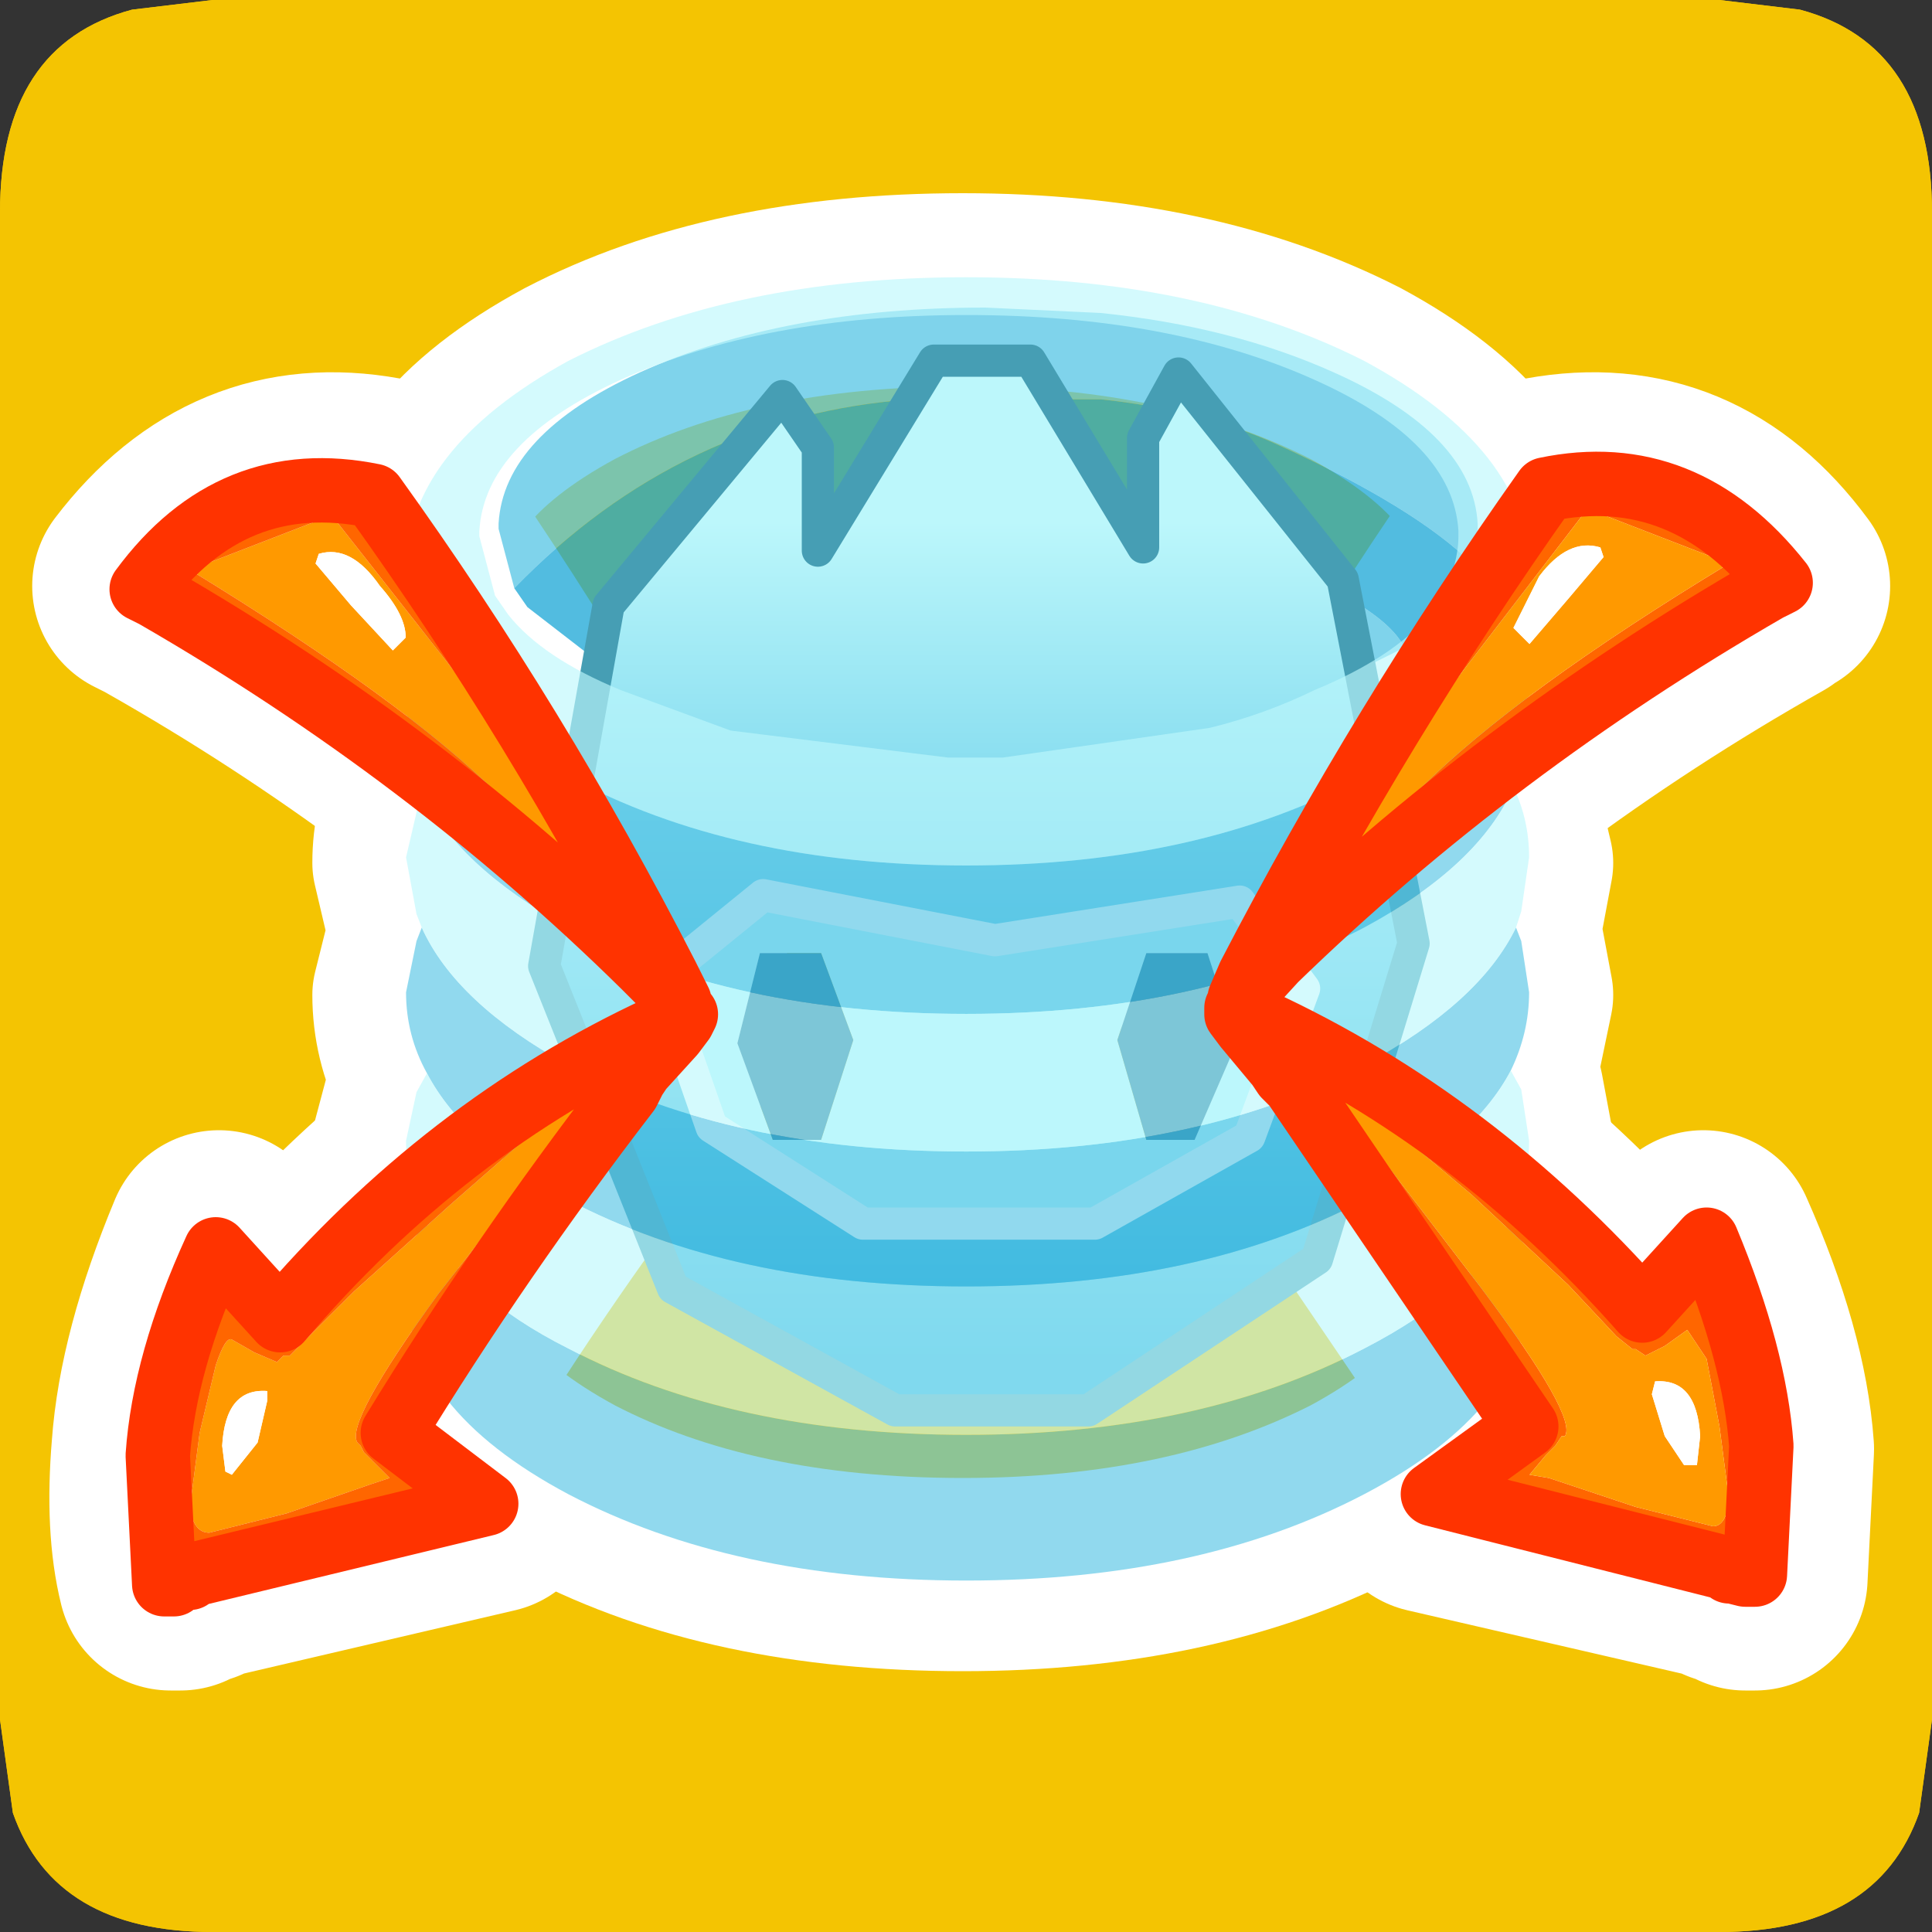 <?xml version="1.0" encoding="UTF-8" standalone="no"?>
<svg xmlns:ffdec="https://www.free-decompiler.com/flash" xmlns:xlink="http://www.w3.org/1999/xlink" ffdec:objectType="frame" height="30.0px" width="30.0px" xmlns="http://www.w3.org/2000/svg">
  <rect width="100%" height="100%" fill="#333333" stroke="none"/>
  <g transform="matrix(1.0, 0.0, 0.0, 1.0, 0.0, 0.0)">
    <use ffdec:characterId="1" height="30.0" transform="matrix(1.0, 0.0, 0.0, 1.0, 0.0, 0.0)" width="30.0" xlink:href="#shape0"/>
    <use ffdec:characterId="3" height="8.2" transform="matrix(0.813, 0.0, 0.0, 0.838, 7.742, 4.776)" width="18.7" xlink:href="#sprite0"/>
    <use ffdec:characterId="4" height="16.8" transform="matrix(1.0, 0.0, 0.0, 1.0, 8.2, 5.35)" width="14.0" xlink:href="#shape2"/>
    <use ffdec:characterId="6" height="24.15" transform="matrix(0.813, 0.0, 0.0, 0.838, 6.305, 4.305)" width="21.45" xlink:href="#sprite1"/>
    <use ffdec:characterId="7" height="30.0" transform="matrix(1.0, 0.0, 0.0, 1.0, 0.0, 0.0)" width="30.0" xlink:href="#shape4"/>
    <use ffdec:characterId="3" height="8.2" transform="matrix(0.813, 0.0, 0.0, 0.838, 7.742, 4.776)" width="18.7" xlink:href="#sprite0"/>
    <use ffdec:characterId="4" height="16.8" transform="matrix(1.0, 0.0, 0.0, 1.0, 8.2, 5.35)" width="14.0" xlink:href="#shape2"/>
    <use ffdec:characterId="6" height="24.15" transform="matrix(0.813, 0.0, 0.0, 0.838, 6.305, 4.305)" width="21.45" xlink:href="#sprite1"/>
    <use ffdec:characterId="8" height="18.1" transform="matrix(1.0, 0.0, 0.0, 1.0, 1.7, 7.0)" width="26.45" xlink:href="#shape5"/>
  </g>
  <defs>
    <g id="shape0" transform="matrix(1.0, 0.0, 0.0, 1.0, 0.0, 0.0)">
      <path d="M0.0 0.0 L30.0 0.0 30.0 30.0 0.0 30.0 0.0 0.0" fill="#33cc66" fill-opacity="0.0" fill-rule="evenodd" stroke="none"/>
      <path d="M27.95 0.15 Q30.0 0.7 30.0 3.3 L30.0 26.7 29.8 28.15 Q29.15 30.0 26.7 30.0 L3.3 30.0 Q0.85 30.0 0.2 28.15 L0.0 26.7 0.0 3.3 Q0.0 0.7 2.05 0.15 L3.3 0.0 26.7 0.0 27.95 0.15" fill="#f4c402" fill-rule="evenodd" stroke="none"/>
      <path d="M23.55 9.0 L23.3 10.15 23.55 11.3 23.3 12.35 23.55 13.4 23.4 14.2 23.35 14.45 23.4 14.65 23.55 15.45 23.3 16.65 23.4 16.95 23.55 17.75 23.3 18.9 23.4 19.15 23.55 19.95 Q23.55 21.8 21.05 23.15 18.5 24.45 14.95 24.45 11.35 24.45 8.85 23.15 6.35 21.8 6.35 19.95 L6.55 19.2 6.65 18.9 Q6.35 18.4 6.35 17.75 L6.55 17.0 6.65 16.7 Q6.35 16.1 6.35 15.45 L6.55 14.65 6.6 14.45 6.55 14.25 6.35 13.4 Q6.35 12.8 6.6 12.35 L6.35 11.3 Q6.35 10.7 6.65 10.15 6.35 9.6 6.35 9.0 6.35 7.15 8.85 5.8 11.35 4.5 14.95 4.5 18.5 4.5 21.05 5.8 23.55 7.15 23.55 9.0 Z" fill="none" stroke="#ffffff" stroke-linecap="round" stroke-linejoin="round" stroke-width="3.0"/>
      <path d="M27.6 9.1 Q27.55 9.1 27.45 9.2 23.2 11.6 19.8 14.9 L19.25 15.5 19.4 15.15 19.45 15.05 Q21.45 11.15 24.0 7.6 26.2 7.2 27.6 9.1 M26.45 19.3 Q27.25 21.1 27.35 22.5 L27.25 24.5 27.1 24.5 27.05 24.45 26.9 24.4 26.85 24.4 26.8 24.35 22.25 23.3 23.7 22.2 20.1 16.9 20.0 16.7 19.85 16.55 19.35 15.95 19.2 15.8 19.15 15.7 19.25 15.75 19.55 15.85 Q22.9 17.4 25.45 20.4 L26.45 19.3 M2.25 9.1 L2.45 9.2 Q6.7 11.6 10.1 14.9 L10.6 15.5 10.5 15.15 10.45 15.05 Q8.4 11.15 5.9 7.6 3.7 7.2 2.25 9.1 M3.4 19.3 Q2.65 21.1 2.55 22.5 2.45 23.7 2.65 24.5 L2.8 24.5 2.85 24.45 3.0 24.4 3.05 24.4 3.1 24.35 7.6 23.3 6.2 22.2 Q7.85 19.45 9.8 16.9 L9.9 16.7 10.05 16.55 10.55 15.95 10.65 15.8 10.7 15.7 10.6 15.75 10.35 15.85 Q7.0 17.4 4.4 20.4 L3.4 19.3 Z" fill="none" stroke="#ffffff" stroke-linecap="round" stroke-linejoin="round" stroke-width="3.5"/>
    </g>
    <g id="sprite0" transform="matrix(1.0, 0.0, 0.0, 1.0, 18.7, 8.2)">
      <use ffdec:characterId="2" height="8.2" transform="matrix(1.0, 0.0, 0.0, 1.0, -18.7, -8.2)" width="18.7" xlink:href="#shape1"/>
    </g>
    <g id="shape1" transform="matrix(1.0, 0.0, 0.0, 1.0, 18.7, 8.2)">
      <path d="M-18.4 -3.0 L-18.7 -4.1 -18.7 -4.2 Q-18.6 -5.85 -16.0 -7.0 -13.25 -8.2 -9.4 -8.2 L-7.2 -8.1 Q-4.7 -7.85 -2.75 -7.0 -0.1 -5.85 0.0 -4.2 L0.0 -4.1 -0.1 -3.45 Q-1.2 -4.5 -3.8 -5.65 -5.25 -6.3 -7.2 -6.5 L-10.8 -6.5 Q-15.2 -6.2 -18.4 -3.0 M-1.4 -1.9 L-2.75 -1.25 -4.75 -0.55 -8.7 0.0 -8.8 0.0 -8.9 0.0 -9.0 0.0 -9.4 0.0 -9.5 0.0 -9.75 0.0 -13.9 -0.5 Q-15.0 -0.8 -16.0 -1.25 L-16.75 -1.6 Q-13.25 -4.25 -10.55 -4.5 L-7.2 -4.35 -4.85 -3.8 Q-1.85 -2.8 -1.4 -1.9" fill="#55c4e4" fill-opacity="0.749" fill-rule="evenodd" stroke="none"/>
      <path d="M-0.1 -3.45 L-0.3 -3.0 -0.55 -2.65 Q-0.9 -2.25 -1.4 -1.9 -1.85 -2.8 -4.85 -3.8 L-7.2 -4.35 -10.55 -4.5 Q-13.25 -4.25 -16.75 -1.6 L-18.15 -2.65 -18.4 -3.0 Q-15.2 -6.2 -10.8 -6.5 L-7.2 -6.5 Q-5.25 -6.3 -3.8 -5.65 -1.2 -4.5 -0.1 -3.45" fill="#18a6d6" fill-opacity="0.749" fill-rule="evenodd" stroke="none"/>
    </g>
    <g id="shape2" transform="matrix(1.0, 0.0, 0.0, 1.0, -8.2, -5.35)">
      <path d="M12.7 8.55 L14.5 5.6 16.0 5.6 17.75 8.5 17.75 6.8 18.3 5.8 20.85 9.0 21.95 14.65 20.45 19.55 16.9 21.9 13.9 21.9 10.45 20.0 8.45 15.0 9.45 9.4 12.15 6.15 12.7 6.95 12.7 8.55 M20.25 15.35 L19.25 14.0 15.45 14.6 11.85 13.9 10.25 15.2 11.05 17.5 13.4 19.0 17.0 19.0 19.4 17.65 20.25 15.35" fill="url(#gradient0)" fill-rule="evenodd" stroke="none"/>
      <path d="M20.25 15.35 L19.4 17.65 17.0 19.0 13.4 19.0 11.05 17.5 10.25 15.2 11.85 13.9 15.45 14.6 19.25 14.0 20.25 15.35 M18.75 14.8 L17.8 14.8 17.35 16.15 17.8 17.7 18.55 17.7 19.2 16.2 18.75 14.8 M13.25 16.15 L12.75 14.8 11.8 14.8 11.45 16.2 12.0 17.7 12.75 17.7 13.25 16.15" fill="#bcf7fb" fill-rule="evenodd" stroke="none"/>
      <path d="M18.75 14.8 L19.2 16.2 18.55 17.7 17.8 17.7 17.35 16.15 17.8 14.8 18.75 14.8 M13.25 16.15 L12.75 17.7 12.0 17.7 11.45 16.2 11.8 14.8 12.75 14.8 13.25 16.15" fill="#096c93" fill-rule="evenodd" stroke="none"/>
      <path d="M12.7 8.55 L12.7 6.95 12.15 6.15 9.45 9.4 8.45 15.0 10.45 20.0 13.9 21.9 16.9 21.9 20.45 19.55 21.95 14.65 20.85 9.0 18.3 5.8 17.75 6.8 17.75 8.5 16.0 5.6 14.5 5.6 12.7 8.55" fill="none" stroke="#469eb4" stroke-linecap="round" stroke-linejoin="round" stroke-width="0.5"/>
      <path d="M20.25 15.35 L19.4 17.65 17.0 19.0 13.4 19.0 11.05 17.5 10.25 15.2 11.85 13.9 15.45 14.6 19.25 14.0 20.25 15.35 Z" fill="none" stroke="#ffffff" stroke-linecap="round" stroke-linejoin="round" stroke-width="0.5"/>
    </g>
    <linearGradient gradientTransform="matrix(0.0, -0.008, 0.008, 0.0, 15.2, 14.65)" gradientUnits="userSpaceOnUse" id="gradient0" spreadMethod="pad" x1="-819.2" x2="819.2">
      <stop offset="0.008" stop-color="#10a2d5"/>
      <stop offset="1.0" stop-color="#bcf7fb"/>
    </linearGradient>
    <g id="sprite1" transform="matrix(1.0, 0.0, 0.0, 1.0, 21.45, 24.15)">
      <use ffdec:characterId="5" height="24.15" transform="matrix(1.0, 0.0, 0.0, 1.0, -21.45, -24.15)" width="21.45" xlink:href="#shape3"/>
    </g>
    <g id="shape3" transform="matrix(1.0, 0.0, 0.0, 1.0, 21.45, 24.15)">
      <path d="M-21.15 -14.65 L-21.45 -15.95 -21.1 -17.3 -20.8 -16.8 Q-20.05 -15.75 -18.35 -14.9 -15.2 -13.25 -10.75 -13.25 -6.3 -13.25 -3.15 -14.9 -1.45 -15.75 -0.65 -16.8 L-0.35 -17.3 Q0.0 -16.65 0.0 -15.95 0.0 -15.25 -0.3 -14.7 -0.95 -13.25 -3.15 -12.1 -6.3 -10.5 -10.75 -10.5 -15.2 -10.5 -18.35 -12.1 -20.5 -13.25 -21.15 -14.65 M-0.25 -12.1 L-0.15 -11.85 0.0 -10.9 Q0.0 -10.15 -0.35 -9.45 -1.05 -8.15 -3.15 -7.05 -6.3 -5.45 -10.75 -5.45 -15.2 -5.45 -18.35 -7.05 -20.35 -8.1 -21.05 -9.4 -21.45 -10.1 -21.45 -10.9 L-21.25 -11.85 -21.15 -12.1 Q-20.5 -10.7 -18.35 -9.55 -15.2 -7.95 -10.75 -7.95 -6.3 -7.95 -3.15 -9.55 -0.95 -10.7 -0.25 -12.1 M-0.35 -6.7 L-0.15 -6.45 0.0 -5.45 Q0.0 -3.2 -3.15 -1.6 -6.3 0.0 -10.75 0.0 -15.2 0.0 -18.35 -1.6 -21.45 -3.2 -21.45 -5.45 L-21.25 -6.4 -21.1 -6.7 Q-20.4 -5.3 -18.35 -4.3 -15.2 -2.7 -10.75 -2.7 -6.3 -2.7 -3.15 -4.3 -1.05 -5.35 -0.35 -6.7" fill="#55c4e4" fill-opacity="0.647" fill-rule="evenodd" stroke="none"/>
      <path d="M-21.1 -17.3 L-21.45 -18.7 Q-21.45 -20.95 -18.35 -22.6 -15.2 -24.15 -10.75 -24.15 -6.3 -24.15 -3.15 -22.6 0.0 -20.95 0.0 -18.7 0.0 -18.0 -0.35 -17.3 L-0.65 -16.8 Q-1.45 -15.75 -3.15 -14.9 -6.3 -13.25 -10.75 -13.25 -15.2 -13.25 -18.35 -14.9 -20.05 -15.75 -20.8 -16.8 L-21.1 -17.3 M-0.3 -14.7 Q0.0 -14.1 0.0 -13.4 L-0.15 -12.4 -0.25 -12.1 Q-0.95 -10.7 -3.15 -9.55 -6.3 -7.95 -10.75 -7.95 -15.2 -7.95 -18.35 -9.55 -20.5 -10.7 -21.15 -12.1 L-21.25 -12.35 -21.45 -13.4 -21.15 -14.65 Q-20.5 -13.25 -18.35 -12.1 -15.2 -10.5 -10.75 -10.5 -6.3 -10.5 -3.15 -12.1 -0.95 -13.25 -0.3 -14.7 M-0.35 -9.45 L-0.15 -9.1 0.0 -8.15 Q0.0 -7.4 -0.35 -6.7 -1.05 -5.35 -3.15 -4.3 -6.3 -2.7 -10.75 -2.7 -15.2 -2.7 -18.35 -4.3 -20.4 -5.3 -21.1 -6.7 -21.45 -7.35 -21.45 -8.15 L-21.25 -9.05 -21.05 -9.4 Q-20.35 -8.1 -18.35 -7.05 -15.2 -5.45 -10.75 -5.45 -6.3 -5.45 -3.15 -7.05 -1.05 -8.15 -0.35 -9.45 M-1.35 -19.35 L-1.35 -19.45 Q-1.45 -21.1 -4.1 -22.25 -6.85 -23.45 -10.75 -23.45 -14.6 -23.45 -17.35 -22.25 -19.95 -21.1 -20.05 -19.45 L-20.05 -19.35 -19.75 -18.25 -19.5 -17.9 Q-18.85 -17.1 -17.35 -16.5 L-15.25 -15.75 -11.1 -15.25 -10.85 -15.25 -10.75 -15.25 -10.35 -15.25 -10.25 -15.25 -10.15 -15.25 -10.05 -15.25 -6.1 -15.8 Q-5.05 -16.05 -4.1 -16.5 -2.6 -17.1 -1.9 -17.9 L-1.65 -18.25 Q-1.35 -18.85 -1.35 -19.35" fill="#bcf7fb" fill-opacity="0.647" fill-rule="evenodd" stroke="none"/>
    </g>
    <g id="shape4" transform="matrix(1.0, 0.0, 0.0, 1.0, 0.0, 0.0)">
      <path d="M19.4 15.15 Q21.45 11.2 24.0 7.6 26.15 7.15 27.65 9.05 L27.45 9.15 Q23.2 11.6 19.8 14.9 L19.25 15.5 19.9 14.5 19.9 14.4 19.4 15.15 M26.85 8.75 L24.65 7.9 22.5 10.7 20.75 13.35 22.05 12.25 Q23.55 10.75 26.85 8.75 M24.35 19.95 L22.85 18.55 21.6 17.5 20.55 16.8 23.0 20.0 Q24.5 22.0 24.3 22.3 L24.25 22.3 24.15 22.45 24.0 22.6 23.75 22.9 24.05 22.95 25.4 23.4 26.6 23.7 Q26.8 23.7 26.85 23.3 L26.7 22.15 26.5 21.1 26.2 20.65 25.85 20.9 25.55 21.05 25.4 20.95 25.35 20.95 25.1 20.75 24.35 19.95 M27.1 24.45 L26.9 24.4 26.85 24.4 26.8 24.35 22.25 23.2 23.7 22.15 20.1 16.85 19.95 16.7 19.85 16.55 19.35 15.95 19.2 15.75 19.2 15.65 19.3 15.7 19.55 15.85 Q22.9 17.4 25.5 20.35 L26.5 19.25 Q27.25 21.05 27.35 22.45 L27.25 24.45 27.1 24.45" fill="#ff6600" fill-rule="evenodd" stroke="none"/>
      <path d="M24.85 8.5 Q24.35 8.35 23.9 8.95 L23.5 9.75 23.75 10.0 24.35 9.3 24.9 8.65 24.85 8.5 M26.85 8.75 Q23.55 10.75 22.05 12.25 L20.75 13.35 22.5 10.7 24.65 7.9 26.85 8.75 M24.35 19.95 L25.1 20.75 25.35 20.95 25.4 20.95 25.55 21.05 25.85 20.9 26.2 20.65 26.5 21.1 26.7 22.15 26.85 23.3 Q26.8 23.7 26.6 23.7 L25.4 23.4 24.05 22.95 23.75 22.9 24.0 22.6 24.15 22.45 24.25 22.3 24.3 22.3 Q24.5 22.0 23.0 20.0 L20.55 16.8 21.6 17.5 22.85 18.55 24.35 19.95 M25.7 21.45 L25.65 21.65 25.85 22.3 26.15 22.75 26.35 22.75 26.4 22.3 Q26.35 21.4 25.7 21.45" fill="#ff9900" fill-rule="evenodd" stroke="none"/>
      <path d="M24.85 8.5 L24.9 8.65 24.35 9.3 23.75 10.0 23.5 9.75 23.9 8.95 Q24.35 8.35 24.85 8.5 M25.7 21.45 Q26.35 21.4 26.4 22.3 L26.35 22.75 26.15 22.75 25.85 22.3 25.65 21.65 25.7 21.45" fill="#ffffff" fill-rule="evenodd" stroke="none"/>
      <path d="M19.25 15.5 L19.4 15.15 19.9 14.4 19.9 14.5 19.25 15.5 M27.1 24.5 L26.9 24.55 Q26.85 24.45 27.1 24.45 L27.1 24.5" fill="#ffda10" fill-rule="evenodd" stroke="none"/>
      <path d="M27.25 24.45 L27.25 24.5 27.1 24.5 27.1 24.45 27.25 24.45" fill="#fefe78" fill-rule="evenodd" stroke="none"/>
      <path d="M19.4 15.15 Q21.45 11.2 24.0 7.6 26.15 7.15 27.65 9.05 L27.45 9.15 Q23.2 11.6 19.8 14.9 L19.25 15.5 19.4 15.15 M27.1 24.45 L26.9 24.4 26.85 24.4 26.8 24.35 22.25 23.2 23.7 22.15 20.1 16.85 19.95 16.7 19.85 16.55 19.35 15.95 19.2 15.75 19.2 15.65 19.3 15.7 19.55 15.85 Q22.9 17.4 25.5 20.35 L26.5 19.25 Q27.25 21.05 27.35 22.45 L27.25 24.45 27.1 24.45 Z" fill="none" stroke="#ff3300" stroke-linecap="round" stroke-linejoin="round" stroke-width="1.0"/>
      <path d="M4.9 8.75 L5.45 9.4 6.1 10.1 6.3 9.9 Q6.3 9.55 5.9 9.1 5.45 8.45 4.95 8.6 L4.9 8.75 M2.95 8.85 L5.15 8.0 7.35 10.8 9.05 13.45 7.75 12.35 Q6.3 10.9 2.95 8.85 M3.6 20.8 L3.95 21.0 4.3 21.15 4.4 21.05 4.5 21.05 4.7 20.85 5.5 20.05 7.0 18.7 8.2 17.65 9.3 16.9 6.8 20.1 Q5.35 22.1 5.55 22.4 L5.6 22.45 5.65 22.55 5.8 22.7 6.05 22.95 5.75 23.05 4.45 23.5 3.25 23.8 Q3.0 23.8 2.95 23.4 L3.1 22.25 3.35 21.2 Q3.5 20.75 3.6 20.8 M4.15 21.6 Q3.5 21.55 3.45 22.45 L3.5 22.85 3.6 22.9 4.0 22.4 4.15 21.75 4.15 21.6" fill="#ff9900" fill-rule="evenodd" stroke="none"/>
      <path d="M10.55 15.55 L10.0 15.0 Q6.65 11.7 2.4 9.25 L2.2 9.15 Q3.6 7.25 5.8 7.7 8.35 11.25 10.35 15.15 L9.9 14.45 9.9 14.6 10.55 15.55 M2.95 8.85 Q6.3 10.9 7.75 12.35 L9.05 13.45 7.35 10.8 5.15 8.0 2.95 8.85 M3.6 20.8 Q3.5 20.75 3.35 21.2 L3.1 22.25 2.95 23.4 Q3.0 23.8 3.25 23.8 L4.45 23.5 5.75 23.05 6.05 22.95 5.8 22.7 5.65 22.55 5.6 22.45 5.55 22.4 Q5.35 22.1 6.8 20.1 L9.3 16.9 8.2 17.65 7.0 18.7 5.5 20.05 4.7 20.85 4.5 21.05 4.4 21.05 4.3 21.15 3.95 21.0 3.6 20.8 M3.35 19.4 L4.35 20.5 Q6.9 17.5 10.25 15.95 L10.55 15.8 10.65 15.75 10.6 15.85 10.45 16.05 9.95 16.6 9.85 16.75 9.75 16.95 Q7.75 19.55 6.1 22.25 L7.55 23.35 3.0 24.45 2.95 24.5 2.9 24.5 2.75 24.55 2.7 24.6 2.55 24.6 2.45 22.6 Q2.55 21.15 3.35 19.4" fill="#ff6600" fill-rule="evenodd" stroke="none"/>
      <path d="M4.9 8.75 L4.95 8.6 Q5.45 8.45 5.9 9.1 6.3 9.55 6.3 9.9 L6.1 10.1 5.45 9.4 4.9 8.75 M4.15 21.6 L4.15 21.75 4.0 22.4 3.6 22.9 3.5 22.85 3.45 22.45 Q3.5 21.55 4.15 21.6" fill="#ffffff" fill-rule="evenodd" stroke="none"/>
      <path d="M10.55 15.55 L9.9 14.6 9.9 14.45 10.35 15.15 10.4 15.25 10.55 15.55" fill="#ffda10" fill-rule="evenodd" stroke="none"/>
      <path d="M10.35 15.15 Q8.35 11.25 5.8 7.7 3.6 7.25 2.2 9.15 L2.4 9.25 Q6.65 11.7 10.0 15.0 L10.55 15.55 10.4 15.25 10.35 15.15 M3.35 19.4 Q2.55 21.15 2.45 22.6 L2.55 24.6 2.7 24.6 2.75 24.55 2.9 24.5 2.95 24.5 3.0 24.45 7.55 23.35 6.1 22.25 Q7.75 19.55 9.75 16.95 L9.85 16.75 9.95 16.6 10.45 16.05 10.6 15.85 10.65 15.75 10.55 15.8 10.25 15.95 Q6.9 17.5 4.35 20.5 L3.35 19.4 Z" fill="none" stroke="#ff3300" stroke-linecap="round" stroke-linejoin="round" stroke-width="1.0"/>
      <path d="M27.95 0.15 Q30.0 0.7 30.0 3.3 L30.0 26.7 29.8 28.15 Q29.15 30.0 26.7 30.0 L3.3 30.0 Q0.85 30.0 0.2 28.15 L0.0 26.7 0.0 3.3 Q0.0 0.7 2.05 0.15 L3.3 0.0 26.7 0.0 27.95 0.15" fill="#f4c402" fill-rule="evenodd" stroke="none"/>
      <path d="M23.55 9.0 L23.3 10.15 23.55 11.3 23.3 12.35 23.55 13.4 23.4 14.2 23.35 14.45 23.4 14.65 23.55 15.45 23.3 16.65 23.4 16.95 23.55 17.75 23.3 18.9 23.4 19.15 23.55 19.95 Q23.55 21.8 21.05 23.15 18.5 24.45 14.95 24.45 11.35 24.45 8.85 23.15 6.35 21.8 6.35 19.95 L6.55 19.2 6.65 18.9 Q6.35 18.4 6.35 17.75 L6.55 17.0 6.65 16.7 Q6.35 16.1 6.35 15.45 L6.55 14.65 6.6 14.45 6.55 14.25 6.35 13.4 Q6.35 12.8 6.6 12.35 L6.35 11.3 Q6.35 10.7 6.65 10.15 6.35 9.6 6.35 9.0 6.35 7.15 8.85 5.8 11.35 4.5 14.95 4.5 18.5 4.5 21.05 5.8 23.55 7.15 23.55 9.0 Z" fill="none" stroke="#ffffff" stroke-linecap="round" stroke-linejoin="round" stroke-width="3.0"/>
      <path d="M27.6 9.1 Q27.55 9.1 27.45 9.2 23.2 11.6 19.8 14.9 L19.25 15.5 19.4 15.15 19.45 15.05 Q21.45 11.15 24.0 7.6 26.2 7.2 27.6 9.1 M26.45 19.3 Q27.25 21.1 27.35 22.5 L27.25 24.5 27.1 24.5 27.05 24.45 26.9 24.4 26.85 24.4 26.8 24.35 22.25 23.3 23.7 22.2 20.1 16.9 20.0 16.7 19.85 16.55 19.35 15.95 19.2 15.8 19.15 15.7 19.25 15.75 19.55 15.85 Q22.9 17.4 25.45 20.4 L26.45 19.3 M2.25 9.1 L2.45 9.2 Q6.7 11.6 10.1 14.9 L10.6 15.5 10.5 15.15 10.45 15.05 Q8.4 11.15 5.9 7.6 3.7 7.2 2.25 9.1 M3.4 19.3 Q2.65 21.1 2.55 22.5 2.45 23.7 2.65 24.5 L2.8 24.5 2.85 24.45 3.0 24.4 3.05 24.4 3.1 24.35 7.6 23.3 6.2 22.2 Q7.85 19.45 9.8 16.9 L9.9 16.7 10.05 16.55 10.55 15.95 10.65 15.8 10.7 15.7 10.6 15.75 10.35 15.85 Q7.0 17.4 4.4 20.4 L3.4 19.3 Z" fill="none" stroke="#ffffff" stroke-linecap="round" stroke-linejoin="round" stroke-width="3.5"/>
    </g>
    <g id="shape5" transform="matrix(1.0, 0.0, 0.0, 1.0, -1.7, -7.0)">
      <path d="M19.4 15.15 Q21.45 11.2 24.0 7.6 26.15 7.15 27.65 9.05 L27.45 9.15 Q23.2 11.6 19.8 14.9 L19.25 15.5 19.9 14.5 19.9 14.4 19.4 15.15 M26.85 8.75 L24.65 7.9 22.5 10.7 20.75 13.35 22.05 12.25 Q23.55 10.75 26.85 8.75 M24.35 19.95 L22.85 18.55 21.6 17.5 20.55 16.8 23.0 20.0 Q24.5 22.0 24.3 22.3 L24.25 22.3 24.15 22.45 24.0 22.6 23.75 22.9 24.05 22.95 25.4 23.4 26.6 23.7 Q26.8 23.7 26.85 23.3 L26.7 22.15 26.5 21.1 26.2 20.65 25.85 20.9 25.55 21.05 25.4 20.95 25.35 20.95 25.1 20.75 24.35 19.95 M27.1 24.45 L26.9 24.4 26.85 24.4 26.8 24.35 22.25 23.2 23.7 22.15 20.1 16.85 19.95 16.7 19.85 16.55 19.35 15.95 19.2 15.75 19.2 15.65 19.3 15.7 19.55 15.85 Q22.9 17.4 25.5 20.35 L26.5 19.25 Q27.25 21.05 27.35 22.45 L27.25 24.45 27.1 24.45" fill="#ff6600" fill-rule="evenodd" stroke="none"/>
      <path d="M24.85 8.5 Q24.35 8.35 23.9 8.95 L23.5 9.75 23.75 10.0 24.35 9.3 24.9 8.65 24.85 8.5 M26.85 8.75 Q23.55 10.75 22.05 12.25 L20.75 13.35 22.5 10.7 24.65 7.9 26.85 8.75 M24.35 19.95 L25.1 20.75 25.35 20.95 25.4 20.95 25.55 21.05 25.85 20.9 26.2 20.65 26.5 21.1 26.7 22.15 26.85 23.3 Q26.8 23.7 26.6 23.7 L25.4 23.4 24.05 22.95 23.75 22.9 24.0 22.6 24.15 22.45 24.25 22.3 24.3 22.3 Q24.5 22.0 23.0 20.0 L20.55 16.8 21.6 17.5 22.85 18.55 24.35 19.95 M25.7 21.45 L25.65 21.65 25.85 22.3 26.15 22.75 26.35 22.75 26.4 22.3 Q26.35 21.4 25.7 21.45" fill="#ff9900" fill-rule="evenodd" stroke="none"/>
      <path d="M24.85 8.5 L24.9 8.65 24.35 9.3 23.75 10.0 23.5 9.75 23.9 8.95 Q24.35 8.35 24.85 8.5 M25.7 21.45 Q26.35 21.4 26.4 22.3 L26.35 22.75 26.15 22.75 25.85 22.3 25.65 21.65 25.7 21.45" fill="#ffffff" fill-rule="evenodd" stroke="none"/>
      <path d="M19.25 15.5 L19.4 15.15 19.9 14.4 19.9 14.5 19.25 15.5 M27.1 24.5 L26.9 24.55 Q26.85 24.45 27.1 24.45 L27.1 24.5" fill="#ffda10" fill-rule="evenodd" stroke="none"/>
      <path d="M27.25 24.45 L27.25 24.5 27.1 24.5 27.1 24.45 27.25 24.45" fill="#fefe78" fill-rule="evenodd" stroke="none"/>
      <path d="M19.4 15.15 Q21.45 11.2 24.0 7.6 26.15 7.15 27.65 9.05 L27.45 9.15 Q23.2 11.6 19.8 14.9 L19.25 15.5 19.4 15.15 M27.1 24.45 L26.9 24.4 26.85 24.4 26.8 24.35 22.25 23.2 23.7 22.15 20.1 16.85 19.95 16.7 19.85 16.55 19.35 15.95 19.2 15.75 19.2 15.65 19.3 15.7 19.55 15.85 Q22.9 17.4 25.5 20.35 L26.5 19.25 Q27.25 21.05 27.35 22.45 L27.25 24.45 27.1 24.45 Z" fill="none" stroke="#ff3300" stroke-linecap="round" stroke-linejoin="round" stroke-width="1.0"/>
      <path d="M4.9 8.75 L5.45 9.4 6.1 10.1 6.3 9.9 Q6.3 9.55 5.9 9.1 5.45 8.45 4.95 8.6 L4.9 8.75 M2.95 8.85 L5.15 8.0 7.35 10.8 9.05 13.45 7.75 12.35 Q6.3 10.9 2.95 8.85 M3.6 20.8 L3.95 21.0 4.3 21.15 4.4 21.05 4.5 21.05 4.7 20.85 5.5 20.05 7.0 18.7 8.2 17.65 9.3 16.9 6.8 20.1 Q5.35 22.1 5.55 22.4 L5.6 22.45 5.65 22.55 5.8 22.7 6.05 22.95 5.75 23.05 4.45 23.5 3.25 23.8 Q3.0 23.8 2.95 23.4 L3.1 22.25 3.35 21.2 Q3.5 20.75 3.6 20.8 M4.15 21.6 Q3.5 21.55 3.45 22.45 L3.5 22.85 3.6 22.9 4.0 22.4 4.15 21.75 4.15 21.6" fill="#ff9900" fill-rule="evenodd" stroke="none"/>
      <path d="M10.55 15.55 L10.0 15.0 Q6.65 11.7 2.4 9.25 L2.2 9.15 Q3.6 7.25 5.8 7.7 8.35 11.25 10.35 15.15 L9.9 14.45 9.9 14.6 10.55 15.55 M2.95 8.85 Q6.3 10.9 7.75 12.35 L9.05 13.45 7.35 10.8 5.15 8.0 2.95 8.85 M3.6 20.8 Q3.5 20.75 3.35 21.2 L3.1 22.25 2.95 23.4 Q3.0 23.8 3.25 23.8 L4.45 23.5 5.75 23.05 6.05 22.95 5.8 22.7 5.65 22.55 5.6 22.45 5.55 22.4 Q5.35 22.1 6.8 20.1 L9.3 16.9 8.2 17.65 7.0 18.7 5.5 20.05 4.7 20.85 4.5 21.05 4.4 21.05 4.3 21.15 3.95 21.0 3.6 20.8 M3.35 19.4 L4.35 20.5 Q6.9 17.5 10.25 15.95 L10.55 15.8 10.65 15.75 10.6 15.85 10.45 16.05 9.95 16.6 9.85 16.75 9.75 16.95 Q7.75 19.55 6.1 22.25 L7.55 23.35 3.0 24.45 2.95 24.5 2.9 24.5 2.75 24.55 2.7 24.6 2.55 24.6 2.45 22.6 Q2.55 21.15 3.35 19.4" fill="#ff6600" fill-rule="evenodd" stroke="none"/>
      <path d="M4.9 8.75 L4.95 8.6 Q5.45 8.45 5.9 9.1 6.3 9.55 6.3 9.9 L6.1 10.1 5.45 9.4 4.9 8.75 M4.15 21.6 L4.15 21.75 4.0 22.4 3.6 22.9 3.5 22.85 3.45 22.45 Q3.5 21.55 4.15 21.6" fill="#ffffff" fill-rule="evenodd" stroke="none"/>
      <path d="M10.55 15.55 L9.9 14.6 9.9 14.45 10.35 15.15 10.4 15.25 10.55 15.55" fill="#ffda10" fill-rule="evenodd" stroke="none"/>
      <path d="M10.35 15.15 Q8.35 11.25 5.8 7.7 3.6 7.25 2.2 9.15 L2.4 9.25 Q6.65 11.7 10.0 15.0 L10.55 15.55 10.4 15.25 10.35 15.15 M3.35 19.4 Q2.55 21.15 2.45 22.6 L2.55 24.6 2.7 24.6 2.75 24.55 2.9 24.5 2.95 24.5 3.0 24.45 7.55 23.35 6.1 22.25 Q7.75 19.55 9.75 16.95 L9.85 16.75 9.95 16.6 10.45 16.05 10.6 15.85 10.65 15.75 10.55 15.8 10.25 15.95 Q6.9 17.5 4.35 20.5 L3.35 19.4 Z" fill="none" stroke="#ff3300" stroke-linecap="round" stroke-linejoin="round" stroke-width="1.0"/>
    </g>
  </defs>
</svg>
